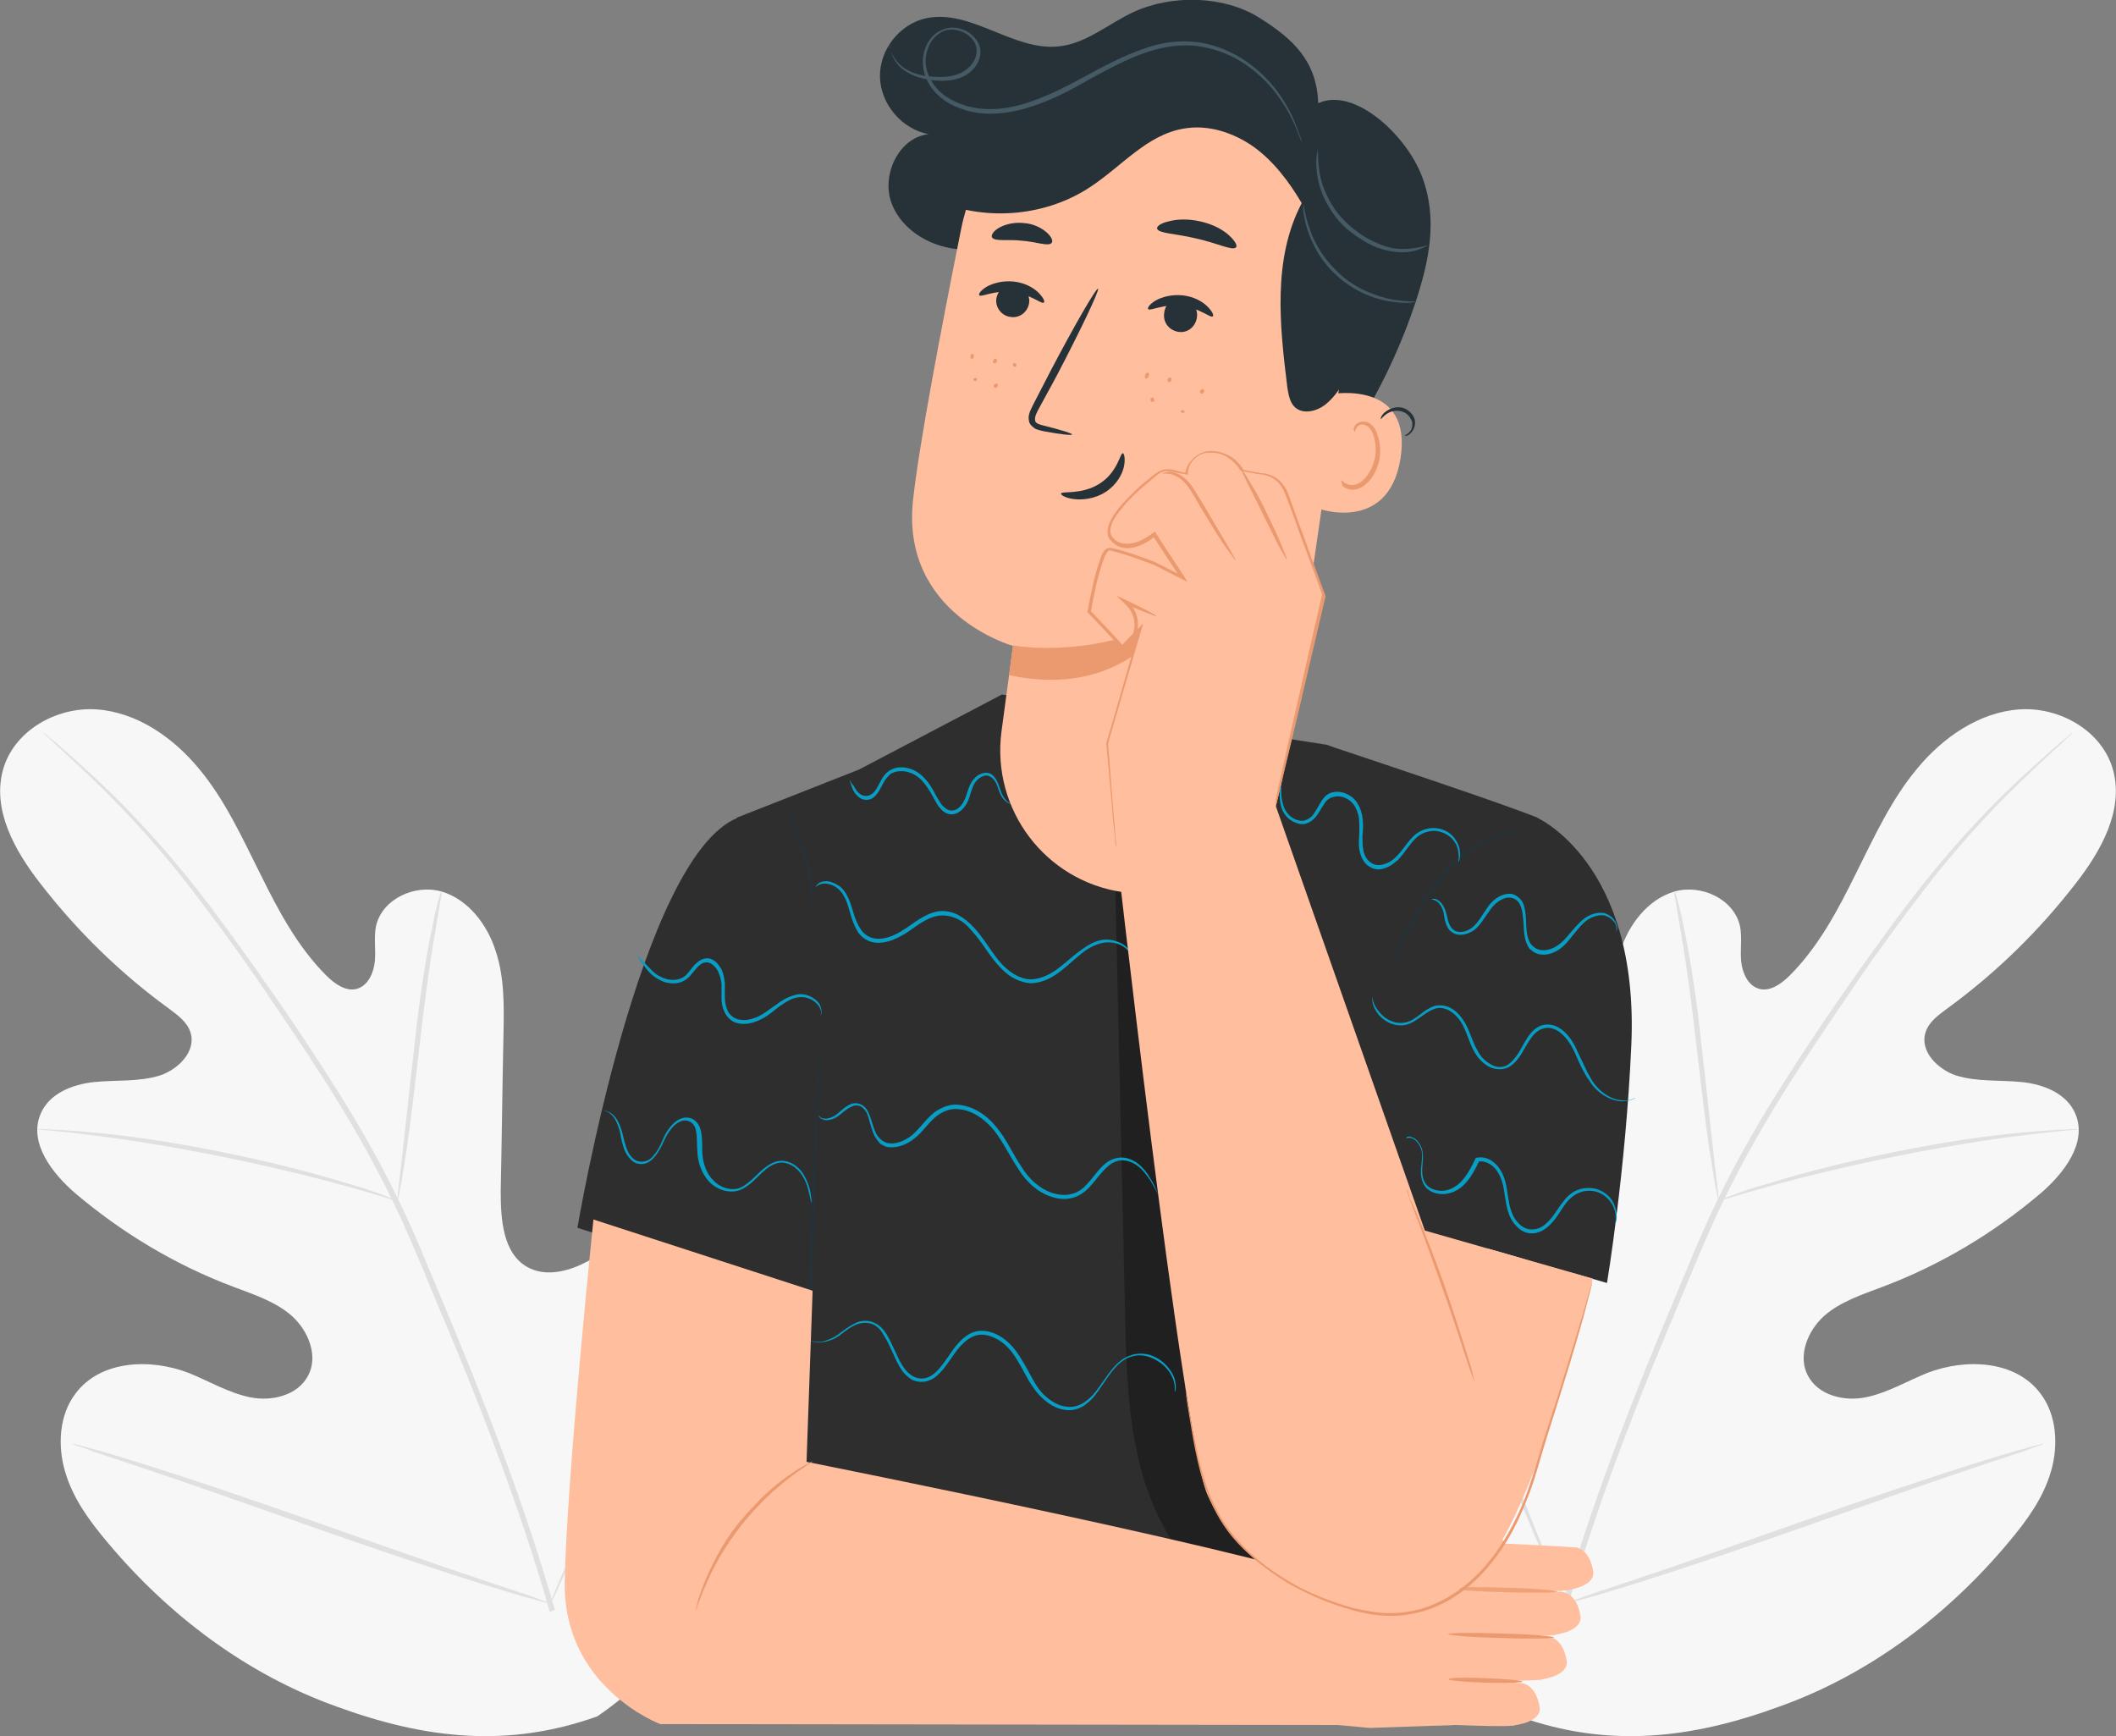 <?xml version="1.0" encoding="utf-8"?>
<!-- Generator: Adobe Illustrator 22.0.0, SVG Export Plug-In . SVG Version: 6.00 Build 0)  -->
<svg version="1.1" id="Capa_1" xmlns="http://www.w3.org/2000/svg" xmlns:xlink="http://www.w3.org/1999/xlink" x="0px" y="0px"
	 viewBox="0 0 383.3 314.5" style="enable-background:new 0 0 383.3 314.5;" xml:space="preserve">
<rect x="0" y="0" width="383.3" height="314.5" fill="#808080" stroke="none"/>
<style type="text/css">
	.st0{fill:#F7F7F7;}
	.st1{fill:#FFFFFF;}
	.st2{fill:#6DB1E4;}
	.st3{fill:#013C74;}
	.st4{opacity:0.85;fill:#013C74;}
	.st5{opacity:0.79;fill:#FFFFFF;}
	.st6{fill:#2E2E2E;}
	.st7{fill:#263238;}
	.st8{fill:#A78E80;}
	.st9{fill:#07849B;}
	.st10{fill:#0A0A0A;}
	.st11{fill:#079DC4;}
	.st12{fill:#FFFFFF;stroke:#AFAFAF;stroke-width:1.062;stroke-miterlimit:10;}
	.st13{fill:#FFFFFF;stroke:#AFAFAF;stroke-miterlimit:10;}
	.st14{fill:#FFBE9D;}
	.st15{fill:#EB996E;}
	.st16{opacity:0.2;}
	.st17{fill:#FBFBFB;}
	.st18{opacity:0.6;}
	.st19{opacity:0.6;fill:#FFFFFF;}
	.st20{fill:#E0E0E0;}
	.st21{fill:#5B5B5B;}
	.st22{fill:#FAFAFA;}
	.st23{fill:#455A64;}
	.st24{fill:none;stroke:#013C74;stroke-width:3;stroke-linecap:round;stroke-linejoin:round;stroke-miterlimit:10;}
	.st25{fill:none;stroke:#FFFFFF;stroke-width:3;stroke-linecap:round;stroke-linejoin:round;stroke-miterlimit:10;}
	.st26{fill:#B9B9B9;}
	.st27{fill:#E9E9E9;}
	.st28{opacity:0.3;fill:#6DB1E4;}
	.st29{fill:#E7AF23;}
	.st30{fill:none;stroke:#E9E9E9;stroke-miterlimit:10;}
	.st31{fill:#CD631B;}
	.st32{fill:#57A41B;}
	.st33{clip-path:url(#SVGID_10_);}
	.st34{fill:#7DE213;}
	.st35{fill:url(#SVGID_13_);}
	.st36{fill:#B2B2B2;}
	.st37{fill:#284266;}
	.st38{fill:#149FBF;}
	.st39{fill:url(#SVGID_14_);}
	.st40{fill:#F2B606;}
	.st41{fill:url(#SVGID_15_);}
	.st42{fill:#088F9E;}
	.st43{fill:url(#SVGID_16_);}
	.st44{fill:#098F9E;}
	.st45{fill:url(#SVGID_17_);}
	.st46{fill:url(#SVGID_18_);}
	.st47{fill:#00CB9A;}
	.st48{fill:url(#SVGID_19_);}
	.st49{fill:#5059AA;}
	.st50{fill:url(#SVGID_20_);}
	.st51{fill:#F19E05;}
	.st52{fill:url(#SVGID_21_);}
	.st53{fill:url(#SVGID_22_);}
	.st54{fill:url(#SVGID_23_);}
	.st55{fill:url(#SVGID_24_);}
	.st56{fill:url(#SVGID_25_);}
	.st57{fill:url(#SVGID_26_);}
	.st58{fill:url(#SVGID_27_);}
	.st59{fill:#0C5356;}
	.st60{fill:url(#SVGID_28_);}
	.st61{fill:url(#SVGID_29_);}
	.st62{fill:url(#SVGID_30_);}
	.st63{fill:url(#SVGID_31_);}
	.st64{fill:url(#SVGID_32_);}
	.st65{fill:url(#SVGID_33_);}
	.st66{fill:url(#SVGID_34_);}
	.st67{fill:url(#SVGID_35_);}
	.st68{fill:url(#SVGID_36_);}
	.st69{fill:url(#SVGID_37_);}
	.st70{fill:url(#SVGID_38_);}
	.st71{fill:url(#SVGID_39_);}
	.st72{fill:url(#SVGID_40_);}
	.st73{fill:url(#SVGID_41_);}
	.st74{fill:url(#SVGID_42_);}
	.st75{fill:url(#SVGID_43_);}
	.st76{fill:url(#SVGID_44_);}
	.st77{fill:url(#SVGID_45_);}
	.st78{fill:url(#SVGID_46_);}
	.st79{fill:url(#SVGID_47_);}
	.st80{fill:url(#SVGID_48_);}
	.st81{fill:url(#SVGID_49_);}
	.st82{fill:url(#SVGID_50_);}
	.st83{fill:url(#SVGID_51_);}
	.st84{fill:url(#SVGID_52_);}
	.st85{fill:url(#SVGID_53_);}
	.st86{fill:url(#SVGID_54_);}
	.st87{fill:url(#SVGID_55_);}
	.st88{fill:url(#SVGID_56_);}
	.st89{fill:url(#SVGID_57_);}
	.st90{fill:url(#SVGID_58_);}
	.st91{fill:#F8F8F8;}
	.st92{opacity:0.3;}
	.st93{opacity:0.78;}
	.st94{fill:#FFFFFF;stroke:#FFFFFF;stroke-width:0.15;stroke-miterlimit:10;}
	.st95{fill:none;stroke:#B9B9B9;stroke-miterlimit:10;}
	.st96{opacity:0.5;}
	.st97{opacity:0.5;fill:none;stroke:#B9B9B9;stroke-miterlimit:10;}
	.st98{fill:none;stroke:#E5E5E5;stroke-miterlimit:10;}
	.st99{fill:#FFFFFF;stroke:#BABABA;stroke-miterlimit:10;}
	.st100{fill:#FFFFFF;stroke:#BABABA;stroke-width:2;stroke-linecap:round;stroke-linejoin:round;stroke-miterlimit:10;}
	.st101{fill:none;stroke:#079DC4;stroke-width:0.861;stroke-miterlimit:10;}
	.st102{fill:#1A1A1A;}
	.st103{fill:#222222;}
	.st104{fill:#868686;}
	.st105{fill:#94CEED;}
	.st106{fill:#C4E2EB;}
	.st107{fill:#0C0E0F;}
	.st108{fill:#1B1B1B;}
	.st109{fill:#262424;}
</style>
<g>
	<g>
		<g>
			<g>
				<g>
					<g>
						<g>
							<path class="st0" d="M108.2,310.9c26.5-18.1,32.8-52.1,32.1-82.8c-0.1-5.1,0.5-10.5-1.9-15c-2.4-4.5-8-7.6-12.6-5.5
								c-3.8,1.7-5.5,6.2-7.7,9.8c-2.9,4.8-7.1,8.8-12.1,11.3c-3.3,1.7-7.3,2.6-10.5,0.8c-4.4-2.5-4.8-8.6-4.8-13.7
								c0.2-9.5,0.3-19,0.5-28.4c0.1-5.1,0.2-10.3-1.4-15.1c-1.5-4.8-5-9.4-9.8-10.8c-4.8-1.4-10.8,1.3-11.9,6.3
								c-0.4,2.1,0,4.2-0.2,6.3c-0.2,2.1-1.2,4.4-3.2,5c-2,0.6-4.1-0.9-5.6-2.4c-5.2-5.2-8.7-11.8-12-18.5
								c-3.3-6.6-6.4-13.4-11.1-19c-4.7-5.7-11.3-10.2-18.5-10.7c-7.3-0.5-15.1,3.9-17,11.1c-1.9,7.2,2.2,14.5,6.7,20.3
								c6.7,8.7,14.6,16.4,23.4,22.8c1.6,1.2,3.3,2.4,3.9,4.3c1.1,3.4-2.2,6.7-5.5,7.8c-3.8,1.2-7.9,0.8-11.9,1.2
								c-4,0.4-8.3,2.1-9.8,5.9c-2.1,5.2,2.2,10.7,6.4,14.3c8.5,7.2,18.2,13,28.6,16.9c3.7,1.4,7.7,2.7,10.6,5.3
								c3,2.7,4.8,7.3,2.9,10.8c-1.9,3.6-6.6,4.7-10.5,3.9c-3.9-0.8-7.4-2.9-11.1-4.4c-7-2.7-16-2.3-20.5,3.7
								c-3,3.9-3.3,9.5-1.9,14.2c1.4,4.8,4.4,8.9,7.6,12.7c11.1,13.3,25.3,24,41.5,29.8C77,315,92,316.7,108.2,310.9"/>
						</g>
					</g>
				</g>
			</g>
		</g>
		<g>
			<g>
				<g>
					<g>
						<g>
							<g>
								<path class="st20" d="M100.5,291.6c-4.4-15.5-10.5-32.1-17.6-49.3c-1.8-4.3-3.5-8.5-5.3-12.7c-1.7-4.2-3.5-8.3-5.4-12.2
									c-3.8-7.9-8.1-15.2-12.4-21.9c-4.3-6.8-8.6-13.1-12.7-18.9c-4.1-5.8-8-11.2-11.8-16c-7.5-9.5-14.5-16.5-19.5-21
									c-2.5-2.3-4.5-4-5.8-5.2c-0.7-0.5-1.2-1-1.6-1.3c-0.4-0.3-0.5-0.4-0.6-0.4c0,0,0.2,0.2,0.5,0.5c0.4,0.3,0.9,0.8,1.5,1.4
									c1.3,1.2,3.3,3,5.7,5.3c4.9,4.6,11.8,11.6,19.2,21.2c3.7,4.8,7.6,10.1,11.7,16c4,5.9,8.3,12.2,12.6,18.9
									c4.3,6.8,8.5,14,12.3,21.9c1.9,3.9,3.6,8,5.4,12.2c1.7,4.2,3.5,8.4,5.3,12.7c7.1,17.1,13.2,33.7,17.6,49.2"/>
							</g>
						</g>
					</g>
				</g>
			</g>
		</g>
		<g>
			<g>
				<g>
					<g>
						<g>
							<g>
								<path class="st20" d="M72,217.4c0.1,0,0.2-0.8,0.5-2.2c0.3-1.4,0.6-3.4,1-6c0.8-5.1,1.6-12.1,2.5-19.8
									c0.9-7.8,1.8-14.7,2.7-19.8c0.4-2.5,0.8-4.6,1-6c0.3-1.4,0.4-2.2,0.3-2.2c-0.1,0-0.3,0.7-0.7,2.1c-0.4,1.4-0.8,3.4-1.3,5.9
									c-1,5-2.1,12-2.9,19.8c-0.9,7.6-1.6,14.6-2.2,19.8c-0.3,2.4-0.5,4.4-0.7,6C72,216.6,71.9,217.4,72,217.4z"/>
							</g>
						</g>
					</g>
				</g>
			</g>
		</g>
		<g>
			<g>
				<g>
					<g>
						<g>
							<g>
								<path class="st20" d="M6.7,204.5c0,0.1,0.9,0.2,2.6,0.3c1.7,0.2,4.1,0.4,7.1,0.8c6,0.7,14.2,2,23.2,3.8
									c9,1.8,17.1,3.8,22.9,5.4c2.9,0.8,5.3,1.5,6.9,2c1.6,0.5,2.5,0.7,2.5,0.7c0-0.1-0.8-0.4-2.4-1c-1.6-0.6-3.9-1.4-6.8-2.2
									c-5.8-1.8-13.9-3.9-22.9-5.7c-9-1.8-17.3-3-23.4-3.5c-3-0.3-5.5-0.4-7.1-0.5C7.6,204.5,6.7,204.5,6.7,204.5z"/>
							</g>
						</g>
					</g>
				</g>
			</g>
		</g>
		<g>
			<g>
				<g>
					<g>
						<g>
							<g>
								<path class="st20" d="M99.7,290.4c0,0,0.2-0.3,0.5-0.8c0.3-0.6,0.7-1.4,1.1-2.4c1-2,2.3-5.1,3.9-8.8
									c3.2-7.5,7.4-17.9,11.8-29.5c4.4-11.6,8.5-22.1,11.5-29.6c1.5-3.7,2.7-6.7,3.7-8.9c0.4-1,0.7-1.8,1-2.4
									c0.2-0.6,0.3-0.9,0.3-0.9c0,0-0.2,0.3-0.5,0.8c-0.3,0.6-0.7,1.4-1.1,2.4c-1,2-2.3,5.1-3.9,8.8c-3.2,7.5-7.4,17.9-11.8,29.5
									c-4.4,11.6-8.5,22.1-11.5,29.6c-1.5,3.7-2.7,6.7-3.7,8.9c-0.4,1-0.7,1.8-1,2.4C99.8,290.1,99.7,290.4,99.7,290.4z"/>
							</g>
						</g>
					</g>
				</g>
			</g>
		</g>
		<g>
			<g>
				<g>
					<g>
						<g>
							<g>
								<path class="st20" d="M13.1,261.5c0,0,0.3,0.2,0.9,0.4c0.7,0.2,1.5,0.5,2.5,0.9c2.3,0.8,5.5,1.8,9.3,3.1
									c7.8,2.6,18.6,6.4,30.5,10.6c11.9,4.2,22.7,7.8,30.6,10.3c3.9,1.2,7.1,2.2,9.4,2.8c1,0.3,1.9,0.5,2.6,0.7
									c0.6,0.2,0.9,0.2,0.9,0.2c0,0-0.3-0.2-0.9-0.4c-0.7-0.2-1.5-0.5-2.5-0.9c-2.3-0.8-5.5-1.8-9.3-3.1
									c-7.8-2.6-18.6-6.4-30.5-10.6c-11.9-4.2-22.7-7.8-30.6-10.3c-3.9-1.2-7.1-2.2-9.4-2.8c-1-0.3-1.9-0.5-2.6-0.7
									C13.4,261.5,13.1,261.5,13.1,261.5z"/>
							</g>
						</g>
					</g>
				</g>
			</g>
		</g>
	</g>
	<g>
		<g>
			<g>
				<g>
					<g>
						<g>
							<path class="st0" d="M275.1,310.9c-26.5-18.1-32.8-52.1-32.1-82.8c0.1-5.1-0.5-10.5,1.9-15c2.4-4.5,8-7.6,12.6-5.5
								c3.8,1.7,5.5,6.2,7.7,9.8c2.9,4.8,7.1,8.8,12.1,11.3c3.3,1.7,7.3,2.6,10.5,0.8c4.4-2.5,4.8-8.6,4.8-13.7
								c-0.2-9.5-0.3-19-0.5-28.4c-0.1-5.1-0.2-10.3,1.4-15.1c1.5-4.8,5-9.4,9.8-10.8c4.8-1.4,10.8,1.3,11.9,6.3
								c0.4,2.1,0,4.2,0.2,6.3c0.2,2.1,1.2,4.4,3.2,5c2,0.6,4.1-0.9,5.6-2.4c5.2-5.2,8.7-11.8,12-18.5c3.3-6.6,6.4-13.4,11.1-19
								c4.7-5.7,11.3-10.2,18.5-10.7c7.3-0.5,15.1,3.9,17,11.1c1.9,7.2-2.2,14.5-6.7,20.3c-6.7,8.7-14.6,16.4-23.4,22.8
								c-1.6,1.2-3.3,2.4-3.9,4.3c-1.1,3.4,2.2,6.7,5.5,7.8c3.8,1.2,7.9,0.8,11.9,1.2c4,0.4,8.3,2.1,9.8,5.9
								c2.1,5.2-2.2,10.7-6.4,14.3c-8.5,7.2-18.2,13-28.6,16.9c-3.7,1.4-7.7,2.7-10.6,5.3c-3,2.7-4.8,7.3-2.9,10.8
								c1.9,3.6,6.6,4.7,10.5,3.9c3.9-0.8,7.4-2.9,11.1-4.4c7-2.7,16-2.3,20.5,3.7c3,3.9,3.3,9.5,1.9,14.2
								c-1.4,4.8-4.4,8.9-7.6,12.7c-11.1,13.3-25.3,24-41.5,29.8C306.3,315,291.3,316.7,275.1,310.9"/>
						</g>
					</g>
				</g>
			</g>
		</g>
		<g>
			<g>
				<g>
					<g>
						<g>
							<g>
								<path class="st20" d="M282.8,291.6c4.4-15.5,10.5-32.1,17.6-49.3c1.8-4.3,3.5-8.5,5.3-12.7c1.7-4.2,3.5-8.3,5.4-12.2
									c3.8-7.9,8.1-15.2,12.4-21.9c4.3-6.8,8.6-13.1,12.7-18.9c4.1-5.8,8-11.2,11.8-16c7.5-9.5,14.5-16.5,19.5-21
									c2.5-2.3,4.5-4,5.8-5.2c0.7-0.5,1.2-1,1.6-1.3c0.4-0.3,0.5-0.4,0.6-0.4c0,0-0.2,0.2-0.5,0.5c-0.4,0.3-0.9,0.8-1.5,1.4
									c-1.3,1.2-3.3,3-5.7,5.3c-4.9,4.6-11.8,11.6-19.2,21.2c-3.7,4.8-7.6,10.1-11.7,16c-4,5.9-8.3,12.2-12.6,18.9
									c-4.3,6.8-8.5,14-12.3,21.9c-1.9,3.9-3.6,8-5.4,12.2c-1.7,4.2-3.5,8.4-5.3,12.7c-7.1,17.1-13.2,33.7-17.6,49.2"/>
							</g>
						</g>
					</g>
				</g>
			</g>
		</g>
		<g>
			<g>
				<g>
					<g>
						<g>
							<g>
								<path class="st20" d="M311.3,217.4c-0.1,0-0.2-0.8-0.5-2.2c-0.3-1.4-0.6-3.4-1-6c-0.8-5.1-1.6-12.1-2.5-19.8
									c-0.9-7.8-1.8-14.7-2.7-19.8c-0.4-2.5-0.8-4.6-1-6c-0.3-1.4-0.4-2.2-0.3-2.2c0.1,0,0.3,0.7,0.7,2.1c0.4,1.4,0.8,3.4,1.3,5.9
									c1,5,2.1,12,2.9,19.8c0.9,7.6,1.6,14.6,2.2,19.8c0.3,2.4,0.5,4.4,0.7,6C311.3,216.6,311.4,217.4,311.3,217.4z"/>
							</g>
						</g>
					</g>
				</g>
			</g>
		</g>
		<g>
			<g>
				<g>
					<g>
						<g>
							<g>
								<path class="st20" d="M376.6,204.5c0,0.1-0.9,0.2-2.6,0.3c-1.7,0.2-4.1,0.4-7.1,0.8c-6,0.7-14.2,2-23.2,3.8
									c-9,1.8-17.1,3.8-22.9,5.4c-2.9,0.8-5.3,1.5-6.9,2c-1.6,0.5-2.5,0.7-2.5,0.7c0-0.1,0.8-0.4,2.4-1c1.6-0.6,3.9-1.4,6.8-2.2
									c5.8-1.8,13.9-3.9,22.9-5.7c9-1.8,17.3-3,23.4-3.5c3-0.3,5.5-0.4,7.1-0.5C375.7,204.5,376.6,204.5,376.6,204.5z"/>
							</g>
						</g>
					</g>
				</g>
			</g>
		</g>
		<g>
			<g>
				<g>
					<g>
						<g>
							<g>
								<path class="st20" d="M283.6,290.4c0,0-0.2-0.3-0.5-0.8c-0.3-0.6-0.7-1.4-1.1-2.4c-1-2-2.3-5.1-3.9-8.8
									c-3.2-7.5-7.4-17.9-11.8-29.5c-4.4-11.6-8.5-22.1-11.5-29.6c-1.5-3.7-2.7-6.7-3.7-8.9c-0.4-1-0.7-1.8-1-2.4
									c-0.2-0.6-0.3-0.9-0.3-0.9c0,0,0.2,0.3,0.5,0.8c0.3,0.6,0.7,1.4,1.1,2.4c1,2,2.3,5.1,3.9,8.8c3.2,7.5,7.4,17.9,11.8,29.5
									c4.4,11.6,8.5,22.1,11.5,29.6c1.5,3.7,2.7,6.7,3.7,8.9c0.4,1,0.7,1.8,1,2.4C283.5,290.1,283.6,290.4,283.6,290.4z"/>
							</g>
						</g>
					</g>
				</g>
			</g>
		</g>
		<g>
			<g>
				<g>
					<g>
						<g>
							<g>
								<path class="st20" d="M370.2,261.5c0,0-0.3,0.2-0.9,0.4c-0.7,0.2-1.5,0.5-2.5,0.9c-2.3,0.8-5.5,1.8-9.3,3.1
									c-7.8,2.6-18.6,6.4-30.5,10.6c-11.9,4.2-22.7,7.8-30.6,10.3c-3.9,1.2-7.1,2.2-9.4,2.8c-1,0.3-1.9,0.5-2.6,0.7
									c-0.6,0.2-0.9,0.2-0.9,0.2c0,0,0.3-0.2,0.9-0.4c0.7-0.2,1.5-0.5,2.5-0.9c2.3-0.8,5.5-1.8,9.3-3.1
									c7.8-2.6,18.6-6.4,30.5-10.6c11.9-4.2,22.7-7.8,30.6-10.3c3.9-1.2,7.1-2.2,9.4-2.8c1-0.3,1.9-0.5,2.6-0.7
									C369.9,261.5,370.2,261.5,370.2,261.5z"/>
							</g>
						</g>
					</g>
				</g>
			</g>
		</g>
	</g>
	<g>
		<g>
			<path class="st6" d="M240.3,134.9c0,0,0.6,0.2,1.7,0.6c7.5,2.5,29.7,9.9,36.5,12.6c0,0-11.9,105.4-13.3,115.2
				c-1.4,9.8-1.7,49-1.7,49H136.6c0,0,0.3-105.6,0-122c-0.5-21.2-3.1-42.2-3.1-42.2l22.1-8.7l25.9-13.6L240.3,134.9z"/>
			<g class="st92">
				<path d="M212.1,157.7c10.3,38.4,21.3,76.7,32.7,114.8c1.4,4.5,2.7,9.4,0.9,13.7c-1.6,3.9-5.6,6.4-9.8,7c-4.2,0.6-8.4-0.7-12-2.7
					c-8.6-4.8-14.1-13.8-16.9-23.2c-2.7-9.4-3-19.4-3.2-29.2c-0.6-26.2-1.2-52.3-1.8-78.5L212.1,157.7z"/>
			</g>
			<path class="st6" d="M278.4,148.1c0,0,18.6,8.2,17.1,41.3c-1,22.5-4.4,43-4.4,43l-52.3-15.1l13.3-57.4L278.4,148.1z"/>
			<path class="st6" d="M154.4,201.3l2.8,38.1l-52.6-17c0,0,11.3-67.3,29.1-74.3L153,181L154.4,201.3z"/>
			<g>
				<path class="st7" d="M148.5,190.3c0,0-0.1,0.3-0.1,0.8c0,0.6-0.1,1.3-0.2,2.2c-0.1,2-0.3,4.8-0.5,8.2
					c-0.3,6.9-0.7,16.5-1.1,27.1c-0.3,10.6-0.6,20.1-0.9,27.1c-0.1,3.4-0.2,6.2-0.3,8.2c0,0.9,0,1.7,0,2.2c0,0.5,0,0.8,0,0.8
					c0,0,0.1-0.3,0.1-0.8c0-0.6,0.1-1.3,0.2-2.2c0.1-2,0.3-4.8,0.5-8.2c0.3-6.9,0.7-16.5,1.1-27.1c0.3-10.6,0.6-20.1,0.9-27.1
					c0.1-3.4,0.2-6.2,0.3-8.2c0-0.9,0-1.7,0-2.2C148.5,190.5,148.5,190.3,148.5,190.3z"/>
			</g>
			<g>
				<path class="st7" d="M252.4,174.2c0,0,0.3-0.4,0.7-1.2c0.5-0.9,1-2,1.7-3.4c1.4-2.8,3.5-6.8,6.5-10.5c3.1-3.7,6.8-6.3,9.7-7.4
					c2.9-1.2,5-1.3,4.9-1.4c0,0-0.5,0-1.4,0.1c-0.9,0.1-2.2,0.4-3.7,0.9c-3,1.1-6.9,3.6-10,7.4c-3.1,3.8-5.1,7.8-6.5,10.7
					c-0.7,1.5-1.2,2.6-1.5,3.5C252.5,173.7,252.4,174.2,252.4,174.2z"/>
			</g>
			<g>
				<path class="st7" d="M142.3,146.5c-0.2,0.1,2,3.8,3.3,8.8c1.4,5,1.4,9.3,1.6,9.3c0.1,0,0.2-1.1,0.1-2.8
					c-0.1-1.7-0.4-4.1-1.1-6.7c-0.7-2.6-1.6-4.8-2.4-6.3C143,147.3,142.4,146.5,142.3,146.5z"/>
			</g>
			<g>
				<g>
					<path class="st11" d="M259.2,162.9c0,0,0.2,0,0.5,0.1c0.3,0.1,0.8,0.3,1.1,0.8c0.4,0.5,0.7,1.2,0.8,2.2c0.1,0.5,0.2,1,0.4,1.5
						c0.2,0.5,0.5,1.1,1.1,1.4c1.1,0.8,2.7,0.4,3.9-0.4c1.2-0.9,1.9-2.3,2.8-3.5c0.4-0.6,0.9-1.2,1.6-1.7c0.6-0.4,1.4-0.8,2.1-0.7
						c0.7,0,1.5,0.5,1.8,1.2c0.4,0.7,0.5,1.6,0.6,2.5c0.1,0.9,0.1,1.8,0.2,2.7c0.1,0.9,0.3,1.8,0.8,2.6c0.1,0.2,0.3,0.4,0.5,0.5
						c0.2,0.2,0.3,0.3,0.5,0.4c0.4,0.2,0.8,0.4,1.3,0.4c0.9,0.1,1.7-0.1,2.5-0.5c1.5-0.7,2.4-2,3.3-3.1c0.9-1.1,1.7-2.1,2.6-2.7
						c0.9-0.6,2-0.9,2.9-0.8c0.9,0.2,1.5,0.7,1.9,1.2c0.4,0.5,0.4,1,0.4,1.4c0,0.3-0.1,0.5-0.1,0.5c0,0,0.1-0.1,0.2-0.5
						c0.1-0.3,0-0.9-0.3-1.5c-0.4-0.6-1-1.2-2-1.5c-1-0.2-2.2,0.1-3.2,0.7c-1,0.6-1.9,1.7-2.8,2.7c-0.9,1.1-1.8,2.2-3.2,2.9
						c-0.7,0.3-1.4,0.5-2.2,0.4c-0.8-0.1-1.4-0.5-1.9-1.1c-0.9-1.3-0.8-3.2-0.9-4.9c-0.1-0.9-0.2-1.9-0.6-2.7
						c-0.5-0.8-1.4-1.5-2.3-1.5c-1.9,0-3.4,1.4-4.2,2.7c-0.9,1.3-1.6,2.6-2.6,3.4c-1,0.8-2.4,1.1-3.3,0.5c-0.9-0.6-1.1-1.7-1.3-2.6
						c-0.2-0.9-0.5-1.7-1-2.3c-0.4-0.5-1-0.8-1.3-0.8C259.4,162.8,259.2,162.9,259.2,162.9z"/>
				</g>
				<g>
					<path class="st11" d="M248.6,180.6c0,0,0,0.2,0,0.7c0,0.4,0.2,1.1,0.7,1.9c0.4,0.7,1.2,1.5,2.4,2.1c1.1,0.5,2.7,0.7,4.1-0.1
						c1.4-0.7,2.6-2,4.2-2.5c1.6-0.5,3.4,0.6,4.5,2.2c1.1,1.6,1.5,3.7,2.6,5.7c0.6,1,1.4,1.9,2.4,2.5c1,0.6,2.4,0.8,3.6,0.3
						c1.2-0.6,1.9-1.6,2.5-2.5c0.6-1,1.1-2,1.7-2.8c0.6-0.9,1.4-1.6,2.3-1.8c0.9-0.3,1.9,0,2.7,0.5c1.6,1.1,2.5,2.8,3.2,4.4
						c0.7,1.6,1.4,3.2,2.3,4.4c1.6,2.7,4.2,3.8,5.9,3.9c0.9,0,1.5-0.2,1.9-0.3c0.2-0.1,0.4-0.2,0.5-0.2c0.1-0.1,0.1-0.1,0.1-0.1
						c0-0.1-0.8,0.6-2.5,0.4c-1.6-0.1-4-1.3-5.5-3.9c-0.8-1.3-1.4-2.8-2.2-4.4c-0.7-1.6-1.6-3.5-3.4-4.7c-0.9-0.6-2-0.9-3.2-0.6
						c-1.1,0.3-2,1.2-2.6,2.1c-0.6,0.9-1.1,1.9-1.7,2.9c-0.6,0.9-1.3,1.8-2.2,2.3c-1,0.5-2.1,0.3-3-0.3c-0.9-0.5-1.7-1.3-2.2-2.3
						c-1.1-1.8-1.5-4-2.7-5.7c-0.6-0.9-1.3-1.6-2.2-2.1c-0.9-0.5-2-0.6-2.9-0.4c-0.9,0.3-1.7,0.8-2.3,1.3c-0.7,0.5-1.3,1-1.9,1.3
						c-1.3,0.7-2.7,0.6-3.8,0.1c-1.1-0.5-1.8-1.2-2.3-1.9C248.5,181.6,248.7,180.6,248.6,180.6z"/>
				</g>
				<g>
					<path class="st11" d="M254.7,206.2c0,0,0.2,0,0.4-0.1c0.3,0,0.7,0,1.2,0.4c0.4,0.3,0.9,0.9,1.1,1.6c0.3,0.7,0.2,1.7,0.1,2.7
						c-0.1,1-0.3,2.2,0.3,3.5c0.5,1.3,2,2,3.5,2c1.5,0,3-0.7,4.1-1.9c1.1-1.2,1.9-2.7,2.6-4.2l-0.2,0.2c1.2-0.2,2.5,0.5,3.3,1.6
						c0.8,1.1,1.2,2.5,1.4,4c0.2,1.1,0.3,2.2,0.6,3.2c0.3,1.1,0.8,2.1,1.6,2.9c0.7,0.8,1.8,1.4,2.9,1.3c1.1,0,2.1-0.6,2.8-1.2
						c1.5-1.3,2.3-3,3.3-4.3c1-1.3,2.4-2.1,3.8-2.2c1.4-0.1,2.6,0.4,3.5,1.2c0.8,0.7,1.3,1.6,1.5,2.4c0.4,1.5,0,2.4,0.1,2.4
						c0,0,0,0,0.1-0.2c0-0.1,0.1-0.3,0.1-0.5c0.1-0.4,0.1-1.1-0.1-1.9c-0.2-0.8-0.6-1.8-1.5-2.6c-0.9-0.8-2.2-1.4-3.7-1.3
						c-0.7,0-1.5,0.2-2.3,0.6c-0.7,0.4-1.4,1-1.9,1.7c-1.1,1.3-1.9,3-3.3,4.2c-0.7,0.6-1.5,1-2.5,1c-0.9,0-1.8-0.4-2.5-1.2
						c-0.7-0.7-1.1-1.6-1.4-2.6c-0.3-1-0.4-2.1-0.6-3.2c-0.2-1.5-0.6-3-1.5-4.2c-0.9-1.2-2.3-2.1-3.9-1.8l-0.2,0l-0.1,0.1
						c-0.7,1.5-1.5,3-2.5,4.1c-1,1.1-2.3,1.8-3.7,1.8c-1.3,0-2.6-0.6-3.1-1.7c-0.5-1.1-0.4-2.2-0.3-3.3c0.1-1,0.1-2-0.2-2.8
						c-0.3-0.8-0.8-1.4-1.3-1.7c-0.5-0.3-1-0.4-1.3-0.3C254.8,206.1,254.7,206.2,254.7,206.2z"/>
				</g>
			</g>
			<g>
				<path class="st11" d="M109.2,201.1c0,0,0.2,0,0.6,0.2c0.4,0.1,0.9,0.5,1.4,1.1c0.4,0.6,0.8,1.5,1.1,2.6c0.2,1.1,0.4,2.4,1,3.7
					c0.3,0.6,0.8,1.3,1.5,1.8c0.7,0.4,1.7,0.5,2.5,0.1c0.8-0.4,1.4-1.1,1.9-1.9c0.5-0.8,0.9-1.6,1.3-2.5c0.4-0.8,0.9-1.6,1.6-2.3
					c0.7-0.6,1.5-1.1,2.4-0.9c0.9,0.2,1.5,1,1.6,2c0.2,1,0.1,2,0.2,3.1c0,2.2,0.7,4.4,2.2,6c1.5,1.5,3.8,2.2,5.7,1.4
					c1.8-0.8,2.9-2.3,4.2-3.4c1.2-1.1,2.7-1.8,4-1.4c1.3,0.3,2.3,1.3,2.9,2.2c0.6,0.9,0.9,1.8,1.1,2.6c0.4,1.5,0.5,2.4,0.6,2.4
					c0,0,0-0.2,0-0.6c-0.1-0.4-0.1-1-0.3-1.8c-0.2-0.8-0.5-1.7-1.1-2.7c-0.6-1-1.6-2-3-2.4c-0.7-0.2-1.5-0.2-2.3,0.1
					c-0.8,0.3-1.5,0.8-2.1,1.3c-1.3,1.1-2.4,2.5-4,3.3c-1.6,0.7-3.7,0.1-5-1.3c-1.4-1.4-2-3.5-2-5.6c0-1.1,0-2.2-0.2-3.2
					c-0.1-0.5-0.3-1.1-0.7-1.6c-0.4-0.5-0.9-0.8-1.4-0.9c-1.2-0.3-2.3,0.4-3,1.1c-0.7,0.7-1.3,1.6-1.7,2.5c-0.4,0.9-0.7,1.7-1.2,2.4
					c-0.5,0.7-1,1.4-1.7,1.7c-0.7,0.3-1.5,0.3-2.1,0c-0.6-0.3-1.1-0.9-1.4-1.5c-0.6-1.2-0.8-2.5-1.1-3.6c-0.3-1.1-0.7-2-1.2-2.7
					c-0.5-0.6-1.1-1-1.5-1.1C109.4,201.1,109.2,201.1,109.2,201.1z"/>
			</g>
			<g>
				<path class="st11" d="M115.4,173c0,0,0.1,0.2,0.2,0.4c0.2,0.3,0.4,0.7,0.8,1.2c0.4,0.5,0.8,1.1,1.4,1.7c0.6,0.6,1.5,1.2,2.6,1.6
					c1.1,0.3,2.4,0.4,3.6-0.3c1.2-0.7,1.8-2.1,2.9-2.9c0.5-0.4,1.2-0.5,1.8-0.2c0.6,0.3,1.1,0.9,1.4,1.5c0.3,0.7,0.5,1.4,0.6,2.2
					c0,0.8,0,1.6,0,2.5c0,0.8,0.1,1.7,0.5,2.5c0.3,0.8,1,1.5,1.7,1.9c1.6,0.7,3.3,0.3,4.6-0.3c1.4-0.6,2.4-1.5,3.4-2.3
					c1-0.7,2-1.4,3-1.7c1-0.3,2-0.2,2.7,0.1c0.8,0.3,1.3,0.8,1.7,1.3c0.7,1,0.3,1.8,0.4,1.7c0,0,0.1-0.2,0.1-0.5
					c0-0.3,0-0.8-0.3-1.4c-0.3-0.6-0.9-1.1-1.7-1.5c-0.8-0.4-1.9-0.6-3-0.2c-1.1,0.3-2.2,0.9-3.2,1.7c-1.1,0.7-2.1,1.6-3.4,2.2
					c-1.2,0.5-2.8,0.9-4.1,0.2c-0.6-0.3-1.2-0.9-1.4-1.6c-0.3-0.7-0.4-1.5-0.4-2.3c0-0.8,0-1.6,0-2.5c-0.1-0.9-0.3-1.7-0.6-2.4
					c-0.4-0.7-0.9-1.4-1.7-1.8c-0.8-0.4-1.7-0.2-2.4,0.3c-1.3,0.9-1.8,2.3-2.8,2.9c-1,0.6-2.2,0.6-3.2,0.3c-1-0.3-1.8-0.8-2.4-1.4
					c-0.6-0.6-1.1-1.1-1.5-1.6C115.8,173.5,115.4,172.9,115.4,173z"/>
			</g>
			<g>
				<g>
					<path class="st11" d="M146,242c0,0,0.1,0.3,0.6,0.7c0.5,0.4,1.5,0.6,2.6,0.4c0.6-0.1,1.2-0.3,1.9-0.6c0.6-0.3,1.3-0.8,1.9-1.3
						c0.7-0.5,1.4-1,2.2-1.3c0.8-0.3,1.8-0.4,2.7-0.1c0.9,0.3,1.7,1.1,2.2,2.1c0.6,0.9,1.1,2,1.6,3.1c0.5,1.1,1,2.3,1.8,3.4
						c0.4,0.5,0.9,1,1.5,1.4c0.3,0.2,0.6,0.3,1,0.4c0.2,0,0.4,0.1,0.5,0.1l0.6,0c0.7,0,1.5-0.3,2.1-0.7c0.6-0.4,1.1-1,1.6-1.5
						c0.9-1.1,1.7-2.4,2.6-3.6c0.9-1.1,2-2.2,3.4-2.6c1.4-0.4,2.9,0.1,4.2,0.9c1.3,0.8,2.3,2,3.1,3.3c0.8,1.3,1.5,2.6,2.2,3.9
						c0.8,1.3,1.6,2.5,2.8,3.5c1.1,1,2.4,1.7,3.9,1.9c1.4,0.2,2.9-0.3,3.9-1.2c1.1-0.8,1.8-1.9,2.5-2.9c1.4-2,2.6-4,4.3-5
						c0.8-0.5,1.8-0.8,2.7-0.8c0.9,0,1.7,0.2,2.5,0.6c1.5,0.7,2.5,1.7,3.1,2.7c0.6,1,0.8,1.9,0.8,2.5c0,0.6,0,0.9,0,0.9
						c0,0,0-0.1,0.1-0.2c0-0.2,0.1-0.4,0.1-0.7c0-0.6-0.1-1.6-0.7-2.6c-0.6-1-1.6-2.2-3.1-2.9c-0.8-0.4-1.6-0.6-2.6-0.6
						c-1,0-2,0.3-2.9,0.8c-1.9,1.1-3.1,3.2-4.5,5.1c-0.7,1-1.5,2-2.5,2.7c-1,0.8-2.3,1.2-3.5,1c-1.3-0.1-2.5-0.8-3.6-1.7
						c-1.1-0.9-1.9-2.1-2.6-3.4c-0.7-1.3-1.4-2.6-2.3-4c-0.8-1.3-1.9-2.6-3.3-3.5c-1.4-0.9-3.1-1.4-4.7-1c-1.6,0.4-2.8,1.7-3.7,2.8
						c-0.9,1.2-1.7,2.5-2.6,3.6c-0.9,1.1-1.9,2-3.2,2.1c-1.3,0.1-2.4-0.6-3.2-1.6c-0.8-1-1.3-2.1-1.8-3.2c-0.5-1.1-1-2.2-1.6-3.2
						c-0.6-1-1.4-1.8-2.5-2.2c-1-0.4-2.1-0.3-3,0.1c-0.9,0.4-1.6,0.9-2.3,1.4c-0.7,0.5-1.3,1-1.9,1.3c-0.6,0.3-1.2,0.5-1.8,0.7
						c-1.1,0.2-2,0-2.5-0.3C146.2,242.2,146.1,241.9,146,242z"/>
				</g>
				<g>
					<path class="st11" d="M148.3,202.1c0,0,0,0.1,0.1,0.2c0.1,0.1,0.2,0.3,0.5,0.4c0.5,0.3,1.4,0.3,2.4-0.2c1-0.5,1.8-1.6,3.1-2.1
						c0.6-0.3,1.5-0.2,2,0.4c0.6,0.5,0.9,1.4,1.1,2.3c0.3,0.9,0.5,1.9,1,2.8c0.3,0.5,0.6,0.9,1,1.3c0.5,0.3,1,0.6,1.6,0.6
						c2.4,0.2,4.6-1.3,6.2-3.2c0.8-0.9,1.6-1.9,2.6-2.6c1-0.7,2.2-1.2,3.5-1.1c2.6,0.1,5,1.8,6.7,3.9c1.7,2.2,2.9,4.8,4.4,7
						c1.4,2.3,3.5,4.2,6,5c1.2,0.4,2.5,0.5,3.7,0.2c1.2-0.3,2.2-1,3-1.8c1.5-1.6,2.6-3.4,4.1-4.4c0.8-0.5,1.6-0.7,2.4-0.6
						c0.8,0.1,1.5,0.4,2.1,0.8c1.2,0.8,1.9,1.9,2.5,2.7c1.1,1.8,1.5,2.9,1.5,2.8c0,0-0.1-0.3-0.3-0.8c-0.2-0.5-0.5-1.3-1.1-2.2
						c-0.5-0.9-1.3-2-2.5-2.9c-0.6-0.4-1.4-0.8-2.3-0.9c-0.9-0.1-1.8,0.1-2.7,0.6c-1.7,1-2.7,2.9-4.2,4.4c-0.7,0.8-1.7,1.4-2.7,1.6
						c-1.1,0.3-2.3,0.1-3.4-0.2c-2.3-0.8-4.2-2.5-5.6-4.8c-1.5-2.2-2.6-4.8-4.4-7c-1.8-2.3-4.3-4-7.2-4.2c-1.4-0.1-2.8,0.5-3.9,1.2
						c-1.1,0.8-1.9,1.8-2.7,2.7c-0.8,0.9-1.6,1.8-2.6,2.3c-1,0.6-2.1,0.9-3.1,0.8c-1-0.1-1.8-0.8-2.3-1.6c-0.5-0.9-0.7-1.8-1-2.7
						c-0.3-0.9-0.6-1.8-1.3-2.4c-0.7-0.6-1.7-0.7-2.4-0.4c-1.4,0.6-2.2,1.8-3.1,2.2c-0.9,0.5-1.7,0.5-2.2,0.3
						C148.5,202.3,148.3,202,148.3,202.1z"/>
				</g>
				<g>
					<path class="st11" d="M147.7,160.7c0,0,0.2-0.2,0.6-0.4c0.4-0.2,1.1-0.4,2-0.1c0.9,0.2,1.9,0.9,2.5,2c0.7,1.1,1,2.6,1.5,4.2
						c0.3,0.8,0.6,1.6,1.1,2.4c0.5,0.8,1.4,1.5,2.4,1.8c1,0.3,2.1,0.2,3.2-0.1c1-0.3,2-0.8,3-1.4c1.9-1.2,3.6-2.8,5.9-3.2
						c1.1-0.2,2.3,0,3.4,0.5c1.1,0.5,2,1.3,2.8,2.3c1.7,1.8,2.9,4.1,4.5,5.9c0.8,0.9,1.7,1.8,2.7,2.4c1,0.6,2.2,1,3.3,1.1
						c2.4,0,4.3-1.2,5.8-2.4c1.5-1.2,2.8-2.5,4.2-3.5c1.3-0.9,2.8-1.5,4.1-1.5c1.3,0,2.4,0.4,3.1,1c0.7,0.5,1.1,1.2,1.2,1.6
						c0.2,0.5,0.2,0.7,0.2,0.7c0,0,0.1-0.3-0.1-0.8c-0.1-0.5-0.5-1.2-1.2-1.8c-0.7-0.6-1.9-1.1-3.2-1.2c-1.4-0.1-2.9,0.5-4.3,1.5
						c-1.4,0.9-2.8,2.2-4.3,3.4c-1.5,1.2-3.4,2.3-5.5,2.3c-2.1-0.1-4.1-1.5-5.6-3.3c-1.5-1.8-2.7-4-4.5-6c-0.9-1-1.9-1.8-3-2.4
						c-1.2-0.6-2.5-0.8-3.7-0.6c-2.5,0.5-4.3,2.2-6.1,3.3c-1.8,1.2-3.9,2-5.7,1.5c-0.9-0.3-1.6-0.8-2.1-1.6
						c-0.5-0.7-0.8-1.5-1.1-2.3c-0.5-1.6-0.9-3.1-1.6-4.2c-0.4-0.6-0.8-1.1-1.3-1.4c-0.5-0.3-1-0.5-1.5-0.7c-0.9-0.2-1.7,0-2.1,0.3
						C147.8,160.4,147.7,160.7,147.7,160.7z"/>
				</g>
				<g>
					<path class="st11" d="M153.9,141.2c0,0,0,0.2,0.1,0.4c0.1,0.3,0.2,0.7,0.4,1.2c0.2,0.5,0.6,1.2,1.3,1.7
						c0.7,0.5,1.9,0.6,2.7-0.2c0.8-0.7,1.2-1.8,1.8-2.8c0.3-0.5,0.7-0.9,1.1-1.3c0.5-0.3,1.1-0.5,1.7-0.5c1.2-0.1,2.6,0.4,3.6,1.3
						c1,0.9,1.8,2.2,2.5,3.5c0.4,0.7,0.7,1.4,1.3,2c0.5,0.6,1.3,1.1,2.2,1c0.8-0.1,1.5-0.6,2-1.2c0.5-0.6,0.8-1.3,1-1.9
						c0.4-1.3,0.7-2.5,1.5-3.2c0.4-0.4,0.9-0.6,1.3-0.7c0.5-0.1,0.9,0.1,1.3,0.4c0.7,0.6,1,1.5,1.2,2.2c0.3,0.8,0.6,1.4,1,1.8
						c0.4,0.4,0.8,0.6,1.1,0.7c0.3,0,0.5,0,0.5,0c0-0.1-0.7,0.1-1.4-0.8c-0.3-0.4-0.7-1-0.9-1.8c-0.3-0.7-0.5-1.7-1.3-2.5
						c-0.4-0.4-1-0.6-1.6-0.5c-0.6,0.1-1.2,0.4-1.6,0.8c-1,0.9-1.3,2.2-1.7,3.4c-0.2,0.6-0.5,1.2-0.9,1.7c-0.4,0.5-1,0.9-1.6,0.9
						c-0.6,0.1-1.2-0.3-1.7-0.8c-0.5-0.5-0.8-1.2-1.2-1.8c-0.7-1.4-1.5-2.7-2.6-3.7c-1.1-1-2.6-1.6-4-1.5c-0.7,0-1.4,0.3-1.9,0.6
						c-0.6,0.4-1,0.9-1.3,1.4c-0.6,1-1,2.1-1.7,2.7c-0.7,0.6-1.6,0.6-2.2,0.2c-0.6-0.4-1-1-1.2-1.5
						C154.1,141.8,153.9,141.2,153.9,141.2z"/>
				</g>
				<g>
					<path class="st11" d="M232,141.3c0,0-0.1,0.2-0.1,0.6c-0.1,0.4-0.1,0.9-0.1,1.7c0,0.7,0,1.6,0.3,2.6c0.3,1,1,2.1,2.3,2.7
						c0.6,0.3,1.4,0.5,2.1,0.3c0.8-0.2,1.4-0.7,1.9-1.3c0.5-0.6,0.8-1.3,1.3-2c0.4-0.7,0.9-1.3,1.7-1.5c1.5-0.5,3.3,0.3,4.1,1.8
						c0.4,0.8,0.7,1.6,0.7,2.6c0.1,0.9,0,1.9,0,2.8c-0.1,1-0.1,2,0.2,3c0.3,1,0.8,1.9,1.7,2.4c0.9,0.6,2,0.6,2.9,0.2
						c0.9-0.3,1.6-0.9,2.3-1.5c1.2-1.3,2-2.7,3-3.7c1-1.1,2.4-1.5,3.6-1.5c1.2,0.1,2.3,0.6,3,1.3c0.7,0.7,1.1,1.5,1.2,2.2
						c0.3,1.4,0,2.2,0.1,2.2c0,0,0.1-0.2,0.2-0.6c0.1-0.4,0.1-1,0-1.7c-0.1-0.7-0.5-1.6-1.2-2.4c-0.7-0.8-1.9-1.4-3.2-1.5
						c-1.3-0.1-2.9,0.4-4,1.5c-1.1,1.1-1.9,2.5-3.1,3.7c-0.6,0.6-1.3,1.1-2.1,1.3c-0.8,0.3-1.7,0.3-2.4-0.2
						c-0.7-0.4-1.2-1.2-1.4-2.1c-0.2-0.9-0.2-1.8-0.2-2.8c0.2-1.9,0.2-4-0.8-5.7c-0.9-1.7-3.1-2.7-4.9-2.1c-0.9,0.3-1.5,1.1-1.9,1.8
						c-0.4,0.7-0.8,1.4-1.2,2c-0.4,0.6-1,1-1.6,1.2c-0.6,0.2-1.3,0-1.8-0.2c-1.1-0.5-1.8-1.5-2.1-2.4c-0.3-0.9-0.4-1.8-0.4-2.5
						C232,142.1,232.1,141.3,232,141.3z"/>
				</g>
			</g>
		</g>
		<g>
			<g>
				<g>
					<g>
						<g>
							<g>
								<path class="st7" d="M167.8,3.3c8.1-1.7,15.8,6,24,5.1c5-0.5,9.1-4.2,13.7-6.3c6.9-3.1,16.2-2.9,22.6,1.1
									c6.4,4,10.4,8,10.7,15.5c6.4-3,15.9,5.6,18.8,13.3s1.3,15.3-1.3,23.1c-4.5,13.4-11.7,25.8-21.1,36.5c-0.8,0.9-2.1,2-3.2,1.3
									c-0.8-0.4-0.9-1.4-1-2.3c-0.6-7.4,1-14.7,2.2-22c1.2-7.3,2.2-14.8,0.5-22c-1.7-7.2-6.6-14-13.7-16c-5.2-1.5-10.9-0.2-15.9,2
									c-5,2.3-9.4,5.5-14.2,8.1c-4.8,2.6-10,4.8-15.5,4.5c-5.4-0.2-11-3.3-12.9-8.4c-1.9-5.1,1.3-11.9,6.7-12.5
									c-4.8-0.9-8.7-5.4-8.8-10.4C159.3,9,163,4.3,167.8,3.3z"/>
							</g>
						</g>
					</g>
					<g>
						<g>
							<g>
								<g>
									<g>
										<g>
											<g>
												<g>
													<g>
														<g>
															<g>
																<g>
																	<g>
																		<g>
																			<g>
																				<g>
																					<g>
																						<path class="st14" d="M181.4,132.6l2.1-15.6c0,0-20.4-5.7-18.1-26.5c1.1-10,5-30.5,8.7-49
																							c4-19.9,22.7-33.4,42.8-30.9l2,0.2c21.4,3.9,30.1,24.2,25.7,45.5l-12.1,83.4c-2,14-15,23.8-29.1,21.9l0,0
																							C189.4,159.6,179.6,146.7,181.4,132.6z"/>
																					</g>
																				</g>
																			</g>
																		</g>
																	</g>
																</g>
															</g>
														</g>
													</g>
												</g>
											</g>
											<g>
												<g>
													<g>
														<g>
															<g>
																<g>
																	<g>
																		<g>
																			<g>
																				<g>
																					<g>
																						<path class="st15" d="M183.5,116.9c0,0,13,2.6,28-4.4c0,0-8.2,14.2-28.7,9.8L183.5,116.9z"/>
																					</g>
																				</g>
																			</g>
																		</g>
																	</g>
																</g>
															</g>
														</g>
													</g>
												</g>
											</g>
										</g>
									</g>
								</g>
								<g>
									<g>
										<g>
											<g>
												<g>
													<g>
														<g>
															<g>
																<g>
																	<g>
																		<g>
																			<g>
																				<g>
																					<g>
																						<g>
																							<g>
																								<g>
																									<path class="st7" d="M180.5,54c-0.3,1.6,0.9,3.2,2.5,3.4c1.6,0.3,3.1-0.8,3.4-2.4c0.3-1.6-0.9-3.2-2.5-3.5
																										C182.3,51.3,180.8,52.4,180.5,54z"/>
																								</g>
																							</g>
																						</g>
																					</g>
																				</g>
																			</g>
																		</g>
																	</g>
																</g>
															</g>
														</g>
														<g>
															<g>
																<g>
																	<g>
																		<g>
																			<g>
																				<g>
																					<g>
																						<g>
																							<g>
																								<g>
																									<g>
																										<path class="st7" d="M177.4,53.5c0.3,0.4,2.8-1,6-0.6c3.2,0.3,5.3,2.3,5.7,1.9c0.2-0.2-0.1-0.9-1-1.8
																											c-0.9-0.9-2.5-1.8-4.5-2c-2-0.2-3.7,0.3-4.8,0.9C177.6,52.6,177.2,53.3,177.4,53.5z"/>
																									</g>
																								</g>
																							</g>
																						</g>
																					</g>
																				</g>
																			</g>
																		</g>
																	</g>
																</g>
															</g>
														</g>
													</g>
													<g>
														<g>
															<g>
																<g>
																	<g>
																		<g>
																			<g>
																				<g>
																					<g>
																						<g>
																							<g>
																								<g>
																									<path class="st7" d="M210.9,56.6c-0.3,1.7,0.8,3.2,2.5,3.5c1.6,0.3,3.1-0.8,3.4-2.5
																										c0.3-1.7-0.8-3.2-2.5-3.5C212.7,53.8,211.1,54.9,210.9,56.6z"/>
																								</g>
																							</g>
																						</g>
																					</g>
																				</g>
																			</g>
																		</g>
																	</g>
																</g>
															</g>
														</g>
														<g>
															<g>
																<g>
																	<g>
																		<g>
																			<g>
																				<g>
																					<g>
																						<g>
																							<g>
																								<g>
																									<g>
																										<path class="st7" d="M208,56c0.3,0.4,2.8-1,6-0.6c3.2,0.3,5.3,2.3,5.7,1.9c0.2-0.2-0.1-0.9-1-1.8
																											c-0.9-0.9-2.5-1.8-4.5-2c-2-0.2-3.7,0.3-4.8,0.9C208.2,55.1,207.8,55.8,208,56z"/>
																									</g>
																								</g>
																							</g>
																						</g>
																					</g>
																				</g>
																			</g>
																		</g>
																	</g>
																</g>
															</g>
														</g>
													</g>
													<g>
														<g>
															<g>
																<g>
																	<g>
																		<g>
																			<g>
																				<g>
																					<g>
																						<g>
																							<g>
																								<g>
																									<path class="st7" d="M194.2,78.7c0-0.2-1.9-0.8-5.1-1.6c-0.8-0.2-1.6-0.4-1.6-1c-0.1-0.6,0.3-1.4,0.8-2.3
																										c1-1.9,2.1-3.8,3.2-5.9c4.4-8.4,7.7-15.4,7.4-15.6c-0.3-0.2-4.2,6.5-8.6,14.9c-1.1,2.1-2.1,4.1-3.1,6
																										c-0.4,0.9-1.1,1.9-0.8,3.1c0.1,0.6,0.7,1.1,1.2,1.4c0.5,0.2,1,0.3,1.4,0.4
																										C192.2,78.7,194.2,78.9,194.2,78.7z"/>
																								</g>
																							</g>
																						</g>
																					</g>
																				</g>
																			</g>
																		</g>
																	</g>
																</g>
															</g>
														</g>
													</g>
													<g>
														<g>
															<g>
																<g>
																	<g>
																		<g>
																			<g>
																				<g>
																					<g>
																						<g>
																							<g>
																								<g>
																									<path class="st7" d="M203.4,82.1c-0.5-0.1-0.9,3.4-4.2,5.5c-3.3,2.1-6.9,1.3-7,1.8c-0.1,0.2,0.7,0.8,2.3,1
																										c1.5,0.2,3.8,0,5.8-1.3c2-1.3,3-3.2,3.3-4.6C203.9,83,203.6,82.1,203.4,82.1z"/>
																								</g>
																							</g>
																						</g>
																					</g>
																				</g>
																			</g>
																		</g>
																	</g>
																</g>
															</g>
														</g>
													</g>
												</g>
											</g>
										</g>
										<g>
											<g>
												<g>
													<g>
														<g>
															<g>
																<g>
																	<g>
																		<g>
																			<g>
																				<g>
																					<path class="st7" d="M209.6,41.4c0.2,0.9,3.4,0.9,7.1,1.8c3.7,0.8,6.6,2.3,7.2,1.6c0.3-0.3-0.2-1.2-1.3-2.2
																						c-1.1-1-2.9-2-5.2-2.5c-2.2-0.5-4.3-0.4-5.7,0C210.3,40.4,209.5,41,209.6,41.4z"/>
																				</g>
																			</g>
																		</g>
																	</g>
																</g>
															</g>
														</g>
													</g>
												</g>
											</g>
										</g>
										<g>
											<g>
												<g>
													<g>
														<g>
															<g>
																<g>
																	<g>
																		<g>
																			<g>
																				<g>
																					<path class="st7" d="M179.7,43c0.5,0.8,2.8,0.3,5.4,0.6c2.7,0.2,4.8,1.1,5.4,0.4c0.3-0.3,0-1.1-0.9-1.9
																						c-0.9-0.8-2.4-1.6-4.2-1.7c-1.8-0.2-3.5,0.3-4.5,0.9C179.9,41.9,179.5,42.6,179.7,43z"/>
																				</g>
																			</g>
																		</g>
																	</g>
																</g>
															</g>
														</g>
													</g>
												</g>
											</g>
										</g>
									</g>
								</g>
							</g>
						</g>
					</g>
					<g>
						<g>
							<g>
								<g>
									<g>
										<g>
											<g>
												<g>
													<g>
														<g>
															<g>
																<g>
																	<path class="st14" d="M241.1,71.4c0.4-0.1,14.8-2.5,12.6,11.6c-2.2,14.1-15.9,9.1-15.9,8.6
																		C237.9,91.3,241.1,71.4,241.1,71.4z"/>
																</g>
															</g>
														</g>
													</g>
												</g>
											</g>
										</g>
									</g>
								</g>
							</g>
						</g>
						<g>
							<g>
								<g>
									<g>
										<g>
											<g>
												<g>
													<g>
														<g>
															<g>
																<g>
																	<g>
																		<path class="st15" d="M243,87c0.1,0,0.2,0.2,0.6,0.5c0.4,0.2,1.1,0.5,1.8,0.3c1.6-0.3,3.2-2.5,3.7-5
																			c0.2-1.3,0.1-2.5-0.2-3.6c-0.3-1.1-0.8-1.9-1.6-2.2c-0.7-0.3-1.3,0.1-1.6,0.5c-0.2,0.4-0.2,0.7-0.3,0.7
																			c0,0-0.3-0.3-0.1-0.8c0.1-0.3,0.3-0.6,0.7-0.8c0.4-0.2,0.9-0.3,1.4-0.2c1.1,0.2,1.9,1.4,2.2,2.6
																			c0.4,1.2,0.5,2.6,0.3,4.1c-0.5,2.8-2.4,5.3-4.5,5.6c-1,0.1-1.8-0.3-2.2-0.7C243,87.4,242.9,87,243,87z"/>
																	</g>
																</g>
															</g>
														</g>
													</g>
												</g>
											</g>
										</g>
									</g>
								</g>
							</g>
						</g>
					</g>
					<g>
						<g>
							<g>
								<g>
									<path class="st7" d="M170.3,36.6c8.8,3.5,19.4,2.5,27.3-2.8c5.6-3.7,10.2-9.4,16.8-10.5c4.4-0.8,9,0.7,12.7,3.3
										c3.6,2.6,6.4,6.3,8.7,10.2c-5.3,10.1-4,22.2-2.6,33.4c0.2,1.2,0.4,2.6,1.3,3.5c1.5,1.5,4.2,0.8,5.8-0.6
										c2.6-2.2,4-5.5,5-8.8c2.3-7.4,3.4-15.3,2.6-23c-0.8-7.7-3.6-15.4-8.5-21.4c-6.2-7.5-15.5-12.1-25.2-13.1
										c-9.7-1-19.6,1.5-28,6.4c-3.9,2.3-7.6,5.1-9.9,9"/>
								</g>
							</g>
						</g>
					</g>
				</g>
				<g>
					<g>
						<g>
							<g>
								<path class="st23" d="M161.3,7.6c0,0-0.1,0.4,0,1.2c0.1,0.8,0.5,2,1.6,3.2c1.1,1.1,2.9,2,5.1,2.4c1.1,0.2,2.3,0.3,3.5,0.2
									c1.3-0.1,2.6-0.4,3.8-1.2c1.2-0.8,2.2-2.2,2.3-3.8c0.1-1.7-1.1-3.2-2.6-4c-0.8-0.4-1.6-0.6-2.5-0.6c-0.9,0-1.8,0.3-2.6,0.8
									c-1.6,1-2.5,2.8-2.7,4.7c-0.2,1.9,0.4,3.9,1.6,5.5c1.2,1.6,2.9,2.8,4.8,3.5c3.8,1.6,8.2,1.3,12.3,0.1
									c4.1-1.2,7.8-3.1,11.2-5.1c3.5-1.9,6.8-3.7,10.2-4.9c3.4-1.2,6.9-1.7,10-1.2c3.2,0.5,6,1.7,8.2,3.2c4.6,3.1,7,7,8.4,9.7
									c0.7,1.4,1.1,2.5,1.4,3.2c0.3,0.8,0.4,1.2,0.5,1.1c0,0,0-0.1-0.1-0.3c-0.1-0.2-0.1-0.5-0.3-0.9c-0.3-0.8-0.7-1.9-1.3-3.3
									c-1.3-2.7-3.7-6.8-8.4-10c-2.3-1.6-5.2-2.9-8.4-3.4c-3.3-0.5-6.9-0.1-10.3,1.2c-3.5,1.2-6.9,3-10.4,4.9
									c-3.5,1.9-7.1,3.8-11.1,5c-4,1.2-8.2,1.4-11.8-0.1c-1.8-0.7-3.4-1.8-4.5-3.3c-1.1-1.5-1.7-3.3-1.5-5c0.2-1.7,1-3.4,2.4-4.3
									c1.3-1,3.1-0.9,4.5-0.2c1.4,0.7,2.4,2,2.3,3.4c0,1.4-0.9,2.6-2,3.4c-1.1,0.8-2.4,1.1-3.6,1.2c-1.2,0.1-2.4,0-3.4-0.1
									c-2.1-0.3-3.9-1.1-5-2.2c-1.1-1.1-1.5-2.2-1.7-3C161.2,8,161.3,7.6,161.3,7.6z"/>
							</g>
						</g>
					</g>
				</g>
				<g>
					<g>
						<g>
							<g>
								<path class="st23" d="M258.6,44.5c0-0.2-1.7,0.6-4.5,0.6c-1.4,0-3-0.3-4.7-1.1c-1.7-0.7-3.4-1.8-5-3.2
									c-3.2-2.8-4.8-6.5-5.3-9.2c-0.5-2.7-0.3-4.5-0.4-4.5c0,0-0.1,0.4-0.2,1.2c-0.1,0.8-0.1,2,0.1,3.4c0.4,2.8,2,6.7,5.3,9.7
									c1.7,1.4,3.4,2.5,5.2,3.3c1.8,0.7,3.5,1,4.9,1c1.4,0,2.6-0.3,3.3-0.6C258.2,44.7,258.6,44.5,258.6,44.5z"/>
							</g>
						</g>
					</g>
				</g>
				<g>
					<g>
						<g>
							<g>
								<path class="st23" d="M256.8,54.7c0-0.1-1.7,0-4.4-0.4c-2.6-0.5-6.3-1.7-9.4-4.4c-3.1-2.7-5-6-5.8-8.6
									c-0.9-2.5-1-4.2-1.1-4.2c0,0-0.1,0.4,0,1.2c0.1,0.8,0.3,1.9,0.7,3.2c0.8,2.6,2.6,6.2,5.9,8.9c3.3,2.8,7,4,9.8,4.3
									c1.4,0.2,2.5,0.2,3.3,0.1C256.4,54.8,256.8,54.7,256.8,54.7z"/>
							</g>
						</g>
					</g>
				</g>
				<g>
					<g>
						<g>
							<g>
								<path class="st15" d="M217.6,71.3c0.2,0.1,0.4-0.1,0.5-0.3c0.1-0.2,0-0.4-0.2-0.5c-0.2-0.1-0.4,0.1-0.5,0.3
									C217.3,71,217.4,71.2,217.6,71.3z"/>
							</g>
						</g>
					</g>
				</g>
				<g>
					<g>
						<g>
							<g>
								<path class="st15" d="M211.7,69.2c0.2,0.1,0.4-0.1,0.5-0.3c0.1-0.2,0-0.5-0.2-0.5c-0.2-0.1-0.4,0.1-0.5,0.3
									C211.4,68.9,211.5,69.1,211.7,69.2z"/>
							</g>
						</g>
					</g>
				</g>
				<g>
					<g>
						<g>
							<g>
								<path class="st15" d="M207.6,68.6c0.2,0,0.4-0.2,0.5-0.5c0.1-0.3,0-0.6-0.2-0.6c-0.2,0-0.4,0.2-0.5,0.5
									C207.3,68.3,207.4,68.5,207.6,68.6z"/>
							</g>
						</g>
					</g>
				</g>
				<g>
					<g>
						<g>
							<g>
								<path class="st15" d="M214.2,74.8c0.2,0,0.4-0.1,0.4-0.2c0-0.1-0.1-0.2-0.3-0.3c-0.2,0-0.4,0.1-0.4,0.2
									C213.8,74.6,214,74.7,214.2,74.8z"/>
							</g>
						</g>
					</g>
				</g>
				<g>
					<g>
						<g>
							<g>
								<path class="st15" d="M208.7,72.8c0.2,0,0.4-0.1,0.4-0.3s-0.1-0.4-0.3-0.5c-0.2,0-0.4,0.1-0.4,0.3
									C208.4,72.6,208.5,72.8,208.7,72.8z"/>
							</g>
						</g>
					</g>
				</g>
				<g>
					<g>
						<g>
							<g>
								<path class="st15" d="M180.1,65.8c0.2,0.1,0.4-0.1,0.5-0.3c0.1-0.2,0-0.4-0.2-0.5c-0.2-0.1-0.4,0.1-0.5,0.3
									C179.8,65.6,179.9,65.8,180.1,65.8z"/>
							</g>
						</g>
					</g>
				</g>
				<g>
					<g>
						<g>
							<g>
								<path class="st15" d="M176,65c0.2,0,0.4-0.1,0.4-0.4c0.1-0.2-0.1-0.5-0.2-0.5c-0.2,0-0.4,0.1-0.4,0.4
									C175.7,64.7,175.8,64.9,176,65z"/>
							</g>
						</g>
					</g>
				</g>
				<g>
					<g>
						<g>
							<g>
								<path class="st15" d="M183.7,66.4c0.2,0.1,0.4,0,0.4-0.2c0.1-0.2-0.1-0.3-0.2-0.4c-0.2-0.1-0.4,0-0.4,0.2
									C183.4,66.1,183.5,66.3,183.7,66.4z"/>
							</g>
						</g>
					</g>
				</g>
				<g>
					<g>
						<g>
							<g>
								<path class="st15" d="M180.2,70.2c0.2,0.1,0.4,0,0.5-0.2c0.1-0.2,0.1-0.4-0.1-0.5c-0.2-0.1-0.4,0-0.5,0.2
									C179.9,69.8,180,70.1,180.2,70.2z"/>
							</g>
						</g>
					</g>
				</g>
				<g>
					<g>
						<g>
							<g>
								<path class="st15" d="M176.7,69c0.2,0,0.3-0.2,0.3-0.3c0-0.2-0.2-0.3-0.4-0.2c-0.2,0-0.3,0.2-0.3,0.3
									C176.3,68.9,176.5,69.1,176.7,69z"/>
							</g>
						</g>
					</g>
				</g>
			</g>
			<g>
				<path class="st7" d="M254.5,78.9c0,0.1,0.8,0.1,1.4-0.9c0.3-0.4,0.5-1.1,0.4-1.8c-0.1-0.7-0.6-1.4-1.3-1.9
					c-0.7-0.5-1.5-0.6-2.2-0.5c-0.7,0.1-1.3,0.4-1.7,0.7c-0.9,0.6-1,1.3-1,1.4c0.1,0.1,0.4-0.5,1.2-1c0.8-0.5,2.2-0.8,3.4,0
					c0.6,0.4,0.9,1,1.1,1.5c0.1,0.6,0,1.1-0.2,1.5C255.1,78.7,254.4,78.8,254.5,78.9z"/>
			</g>
		</g>
		<g>
			<path class="st14" d="M147.2,233.8l-1.1,31c0,0,89.8,17.8,101.3,23.7c11.5,5.9,16.3,6.9,15.6,24l-143.4-0.2
				c0,0-17.7-6.6-17.3-25.9s5.2-65.5,5.2-65.5L147.2,233.8z"/>
			<g>
				<g>
					<g>
						<g>
							<g>
								<path class="st14" d="M248.1,313l-11.9-1.1l-11.4-27.2c1.8-0.3,40.2-6,42.5-5.4l9.2,32.7C276.5,312,248.9,313,248.1,313z"/>
							</g>
						</g>
						<g>
							<g>
								<g>
									<g>
										<g>
											<g>
												<g>
													<path class="st14" d="M274.4,312.5c0,0.1-0.3,0.1-0.6,0.1c-3.2,0.3-17.8-0.5-17.8-0.5c-0.7-1.9,0.6-7.6,2.4-7.9
														c1.8-0.3,17.4,0.7,17.4,0.7s2.5,0.3,3.1,4.4C279.2,312,274.4,312.5,274.4,312.5z"/>
												</g>
											</g>
										</g>
										<g>
											<g>
												<g>
													<path class="st14" d="M279.3,304.2c0,0.1-0.3,0.1-0.6,0.1c-3.2,0.3-17,0.2-17.6-1.5c-0.7-1.9,0.4-6.6,2.2-7
														c1.8-0.3,17.4,0.7,17.4,0.7s2.5,0.3,3.1,4.4C284.1,303.6,279.3,304.2,279.3,304.2z"/>
												</g>
											</g>
										</g>
										<g>
											<g>
												<g>
													<path class="st14" d="M281.8,296.1c0,0.1-0.3,0.1-0.6,0.1c-3.2,0.3-17,0.2-17.6-1.5c-0.7-1.9,0.4-6.6,2.2-7
														c1.8-0.3,17.4,0.7,17.4,0.7s2.5,0.3,3.1,4.4C286.6,295.5,281.8,296.1,281.8,296.1z"/>
												</g>
											</g>
										</g>
										<g>
											<g>
												<g>
													<path class="st14" d="M284.1,288c0,0.1-0.3,0.1-0.6,0.1c-3.2,0.3-17,0.2-17.6-1.5c-0.7-1.9,0.4-6.6,2.2-7
														c1.8-0.3,17.4,0.7,17.4,0.7s2.5,0.3,3.1,4.4C288.9,287.4,284.1,288,284.1,288z"/>
												</g>
											</g>
										</g>
										<g>
											<g>
												<g>
													<g>
														<path class="st15" d="M262.4,304.2c0,0.2,3,0.5,6.7,0.6c3.7,0.1,6.7,0,6.7-0.2c0-0.2-3-0.5-6.7-0.6
															C265.3,303.8,262.3,303.9,262.4,304.2z"/>
													</g>
												</g>
											</g>
										</g>
										<g>
											<g>
												<g>
													<g>
														<path class="st15" d="M262.3,296c0,0.2,4.3,0.6,9.6,0.7c5.3,0.2,9.6,0.1,9.6-0.1c0-0.2-4.3-0.6-9.6-0.7
															C266.6,295.7,262.3,295.8,262.3,296z"/>
													</g>
												</g>
											</g>
										</g>
										<g class="st93">
											<g>
												<g>
													<g>
														<path class="st15" d="M262.9,287.7c0,0.2,4.3,0.6,9.6,0.7c5.3,0.2,9.6,0.1,9.6-0.1c0-0.2-4.3-0.6-9.6-0.7
															C267.3,287.4,263,287.5,262.9,287.7z"/>
													</g>
												</g>
											</g>
										</g>
									</g>
								</g>
								<g>
									<g>
										<path class="st14" d="M240.7,282.6c0,0,26.1-11.6,27.8-9.9c1.6,1.7,4.1,7.1,4.1,7.1L240.7,282.6z"/>
									</g>
								</g>
							</g>
						</g>
					</g>
				</g>
			</g>
			<g>
				<path class="st15" d="M126,291.8c0.1,0,0.6-1.9,1.9-4.8c0.6-1.5,1.5-3.2,2.5-5c1.1-1.8,2.3-3.7,3.8-5.6c1.5-1.9,3.1-3.6,4.6-5.1
					c1.5-1.4,3-2.7,4.2-3.6c2.5-1.9,4.2-2.9,4.2-3c0,0-0.5,0.2-1.2,0.6c-0.8,0.4-1.9,1.1-3.2,2c-1.3,0.9-2.8,2.1-4.4,3.6
					c-1.5,1.5-3.1,3.2-4.7,5.1c-1.5,1.9-2.8,3.9-3.8,5.8c-1,1.9-1.8,3.6-2.4,5.1c-0.6,1.5-1,2.7-1.2,3.6
					C126.1,291.3,126,291.7,126,291.8z"/>
			</g>
		</g>
		<g>
			<g>
				<g>
					<path class="st14" d="M231.1,146l27,76.9l30.4,8.7c0,0-11,46.6-22.3,55c-3.8,2.8-10.1,5.9-16.5,5.5c-12.1-0.8-25.8-9.4-31-21.4
						c-4.6-10.6-16.9-120.5-16.9-120.5L231.1,146z"/>
					<g>
						<g>
							<path class="st14" d="M202.2,153.6l-1.6-18.7l4.3-15l1.7-5.8l-3.3,3.4l-6-6.4c0,0,1.9-11.4,3.6-11.4c1,0,4,1,6.1,1.8
								c1.2,0.5,2.2,0.8,2.2,0.8l5.1,2.6l-5.1-7.8c0,0-5.2,4.4-7.9,0.6c-2-2.9,5.6-9.4,8.4-11.7c0.7-0.5,1.5-0.7,2.3-0.6l3,0.6
								c-0.1-1.7,1.7-3.9,4.3-3.9c3.9-0.1,5.7,3.4,5.7,3.4l3.1,0.6c2.2,0,4.1,1.4,4.9,3.4l6.9,18.7l-8.8,37.9"/>
							<g>
								<path class="st15" d="M231.1,146c0,0,0.1-0.2,0.2-0.7c0.1-0.5,0.3-1.1,0.5-2c0.4-1.8,1-4.3,1.8-7.6
									c1.6-6.6,3.8-16.1,6.5-27.6l0-0.1l0-0.1c-1.4-3.7-2.8-7.6-4.3-11.7c-0.8-2.1-1.5-4.2-2.3-6.3c-0.3-1.1-1-2.2-1.9-3
									c-1-0.8-2.2-1.2-3.4-1.2l0.1,0c-1-0.2-2-0.4-3.1-0.6l0.2,0.2c-0.6-1-1.3-1.8-2.3-2.5c-1-0.6-2.1-1-3.3-1.1
									c-1.2-0.1-2.4,0.3-3.4,1.1c-0.9,0.8-1.7,1.9-1.7,3.2l0.4-0.3c-0.7-0.1-1.5-0.3-2.2-0.5c-0.4-0.1-0.7-0.2-1.2-0.2
									c-0.4,0-0.9,0-1.3,0.2c-0.4,0.1-0.8,0.4-1.1,0.6l-0.9,0.7c-0.6,0.5-1.2,1-1.8,1.5c-1.2,1.1-2.3,2.2-3.4,3.4
									c-1,1.2-2.1,2.5-2.5,4.2c-0.1,0.5-0.1,1,0,1.5c0.2,0.5,0.6,0.9,0.9,1.2c0.7,0.7,1.7,1,2.7,1c2-0.1,3.6-1.1,5-2.2l-0.5-0.1
									c1.7,2.6,3.4,5.2,5.1,7.8l0.4-0.4c-1.7-0.9-3.4-1.7-5.1-2.6l0,0l0,0c-1.7-0.6-3.4-1.3-5.1-1.8c-0.9-0.3-1.7-0.5-2.6-0.7
									c-0.2,0-0.4-0.1-0.8,0c-0.4,0.1-0.5,0.3-0.7,0.5c-0.3,0.4-0.5,0.8-0.6,1.2c-1.2,3.3-1.8,6.6-2.4,9.8l0,0.1l0.1,0.1
									c2.1,2.2,4.1,4.3,6,6.4l0.2,0.2l0.2-0.2c1.1-1.2,2.2-2.3,3.3-3.4l-0.4-0.2c-2.3,8.1-4.3,15.1-6,20.8l0,0l0,0
									c0.5,5.9,1,10.6,1.2,13.8c0.2,1.6,0.3,2.8,0.4,3.7c0,0.4,0.1,0.7,0.1,0.9c0,0.2,0,0.3,0.1,0.3c0,0,0-0.1,0-0.3
									c0-0.2,0-0.5-0.1-0.9c-0.1-0.9-0.1-2.1-0.3-3.7c-0.3-3.2-0.6-7.9-1.1-13.8l0,0.1c1.7-5.8,3.7-12.7,6.1-20.8l0.3-1l-0.7,0.7
									c-1.1,1.1-2.2,2.2-3.3,3.4l0.4,0c-1.9-2.1-3.9-4.2-6-6.4l0.1,0.2c0.6-3.2,1.2-6.5,2.4-9.7c0.2-0.4,0.3-0.8,0.6-1.1
									c0.1-0.2,0.3-0.3,0.3-0.3c0.1,0,0.4,0,0.5,0.1c0.8,0.2,1.7,0.4,2.5,0.7c1.7,0.5,3.4,1.2,5.1,1.8l0,0
									c1.7,0.9,3.4,1.7,5.1,2.6l1,0.5l-0.6-1c-1.7-2.6-3.4-5.1-5.1-7.8l-0.2-0.3l-0.3,0.2c-1.3,1-3,2-4.7,2
									c-0.8,0-1.7-0.2-2.3-0.8c-0.3-0.3-0.6-0.6-0.7-1c-0.1-0.4-0.1-0.8,0-1.2c0.4-1.5,1.4-2.7,2.4-3.9c1-1.2,2.2-2.3,3.3-3.3
									c0.6-0.5,1.2-1,1.8-1.5c0.6-0.5,1.2-1.1,1.8-1.3c0.7-0.3,1.3-0.1,2.1,0c0.7,0.2,1.5,0.3,2.2,0.4l0.4,0.1l0-0.4
									c0-1,0.6-2,1.4-2.7c0.8-0.7,1.9-1,3-0.9c2.2,0,4,1.5,5.1,3.2l0.1,0.1l0.1,0c1.1,0.2,2.2,0.4,3.1,0.6l0,0h0
									c1.1,0,2.2,0.4,3.1,1.1c0.9,0.7,1.4,1.7,1.8,2.7c0.8,2.1,1.6,4.2,2.3,6.3c1.5,4.1,3,8,4.3,11.7l0-0.1
									c-2.6,11.5-4.8,21-6.3,27.7c-0.7,3.3-1.3,5.8-1.7,7.6c-0.2,0.9-0.3,1.5-0.4,2C231.1,145.8,231.1,146,231.1,146z"/>
							</g>
						</g>
						<g>
							<path class="st15" d="M209.5,111.6c0.1-0.1-2.2-1.3-5.3-2.8l-2-0.9l1.6,1.5c0.4,0.4,0.8,0.8,1.1,1.4c0.5,0.9,0.7,1.9,0.6,2.8
								c-0.1,0.9-0.4,1.7-0.7,2.2c-0.7,1.2-1.5,1.6-1.4,1.7c0,0.1,0.9-0.3,1.8-1.5c0.4-0.6,0.8-1.4,0.9-2.4c0.1-1-0.1-2.1-0.6-3.1
								c-0.3-0.6-0.8-1.1-1.2-1.5l-0.3,0.5C207.1,110.8,209.4,111.7,209.5,111.6z"/>
						</g>
						<g>
							<path class="st15" d="M223.8,101.5c0.1,0-0.5-1.1-1.5-2.8c-1-1.7-2.4-4-3.9-6.6c-0.8-1.3-1.5-2.5-2.2-3.6
								c-0.7-1.1-1.6-2-2.5-2.5c-0.9-0.5-1.8-0.6-2.3-0.5c-0.6,0.1-0.8,0.3-0.8,0.3c0,0.1,0.3-0.1,0.8,0c0.5,0,1.3,0.2,2.1,0.7
								c1.7,1,2.8,3.5,4.4,6.1c1.6,2.6,3,4.9,4.1,6.5C223.1,100.5,223.7,101.5,223.8,101.5z"/>
						</g>
						<g>
							<path class="st15" d="M233.1,101.4c0.1,0-0.3-1-0.9-2.5c-0.6-1.5-1.6-3.6-2.7-5.9c-1.1-2.3-2.2-4.3-3.1-5.7
								c-0.8-1.4-1.4-2.3-1.5-2.2c-0.1,0,0.4,1,1.1,2.5c0.9,1.7,1.8,3.6,2.9,5.8c1.1,2.2,2,4.1,2.9,5.8
								C232.6,100.5,233,101.4,233.1,101.4z"/>
						</g>
					</g>
				</g>
				<g>
					<path class="st15" d="M254.8,215.4c0,0,0.1,0.5,0.4,1.4c0.4,1,0.8,2.2,1.4,3.7c1.2,3.1,2.8,7.5,4.5,12.3
						c1.7,4.8,3.2,9.2,4.2,12.4c0.5,1.5,0.9,2.8,1.3,3.8c0.3,0.9,0.5,1.4,0.5,1.4c0,0-0.1-0.5-0.3-1.4c-0.2-0.9-0.6-2.2-1.1-3.8
						c-1-3.2-2.4-7.6-4.1-12.5c-1.7-4.8-3.4-9.1-4.7-12.2c-0.6-1.5-1.2-2.8-1.6-3.6C255.1,215.9,254.9,215.4,254.8,215.4z"/>
				</g>
			</g>
			<g>
				<path class="st15" d="M214.7,250.9c0,0,0,0.1,0,0.4c0,0.3,0.1,0.6,0.1,1c0.1,0.9,0.3,2.3,0.6,4c0.3,1.7,0.6,3.8,1.1,6.3
					c0.5,2.4,1.1,5.2,2.3,8.1c1.1,2.9,2.8,6,5.3,8.7c2.5,2.7,5.6,5.2,9.1,7.3c3.6,2.1,7.6,3.8,11.9,5c2.2,0.6,4.5,1,6.8,1
					c2.3,0,4.7-0.4,7-1.2c4.5-1.6,8.3-4.7,11.1-8.2c2.9-3.5,4.9-7.4,6.4-11.2c1.6-3.8,2.5-7.6,3.6-11.1c1.1-3.5,2.1-6.7,3-9.7
					c1.9-5.9,3.3-10.8,4.2-14.1c0.4-1.7,0.8-3,1-3.9c0.1-0.4,0.2-0.8,0.2-1c0-0.2,0.1-0.3,0.1-0.4c0,0-0.1,0.1-0.1,0.3
					c-0.1,0.3-0.2,0.6-0.3,1c-0.3,0.9-0.6,2.2-1.1,3.9c-1,3.3-2.4,8.1-4.3,14.1c-0.9,3-2,6.2-3.1,9.7c-1.1,3.5-2.1,7.3-3.6,11.1
					c-1.6,3.8-3.6,7.6-6.4,11c-2.8,3.4-6.5,6.4-10.9,8c-2.2,0.8-4.5,1.2-6.8,1.2c-2.3,0-4.5-0.4-6.7-0.9c-4.3-1.2-8.3-2.8-11.8-4.9
					c-3.5-2.1-6.6-4.5-9-7.2c-2.5-2.6-4.1-5.7-5.3-8.5c-1.1-2.9-1.8-5.6-2.3-8c-0.5-2.4-0.9-4.5-1.2-6.2c-0.3-1.7-0.5-3-0.7-3.9
					c-0.1-0.4-0.1-0.8-0.2-1C214.8,251,214.8,250.9,214.7,250.9z"/>
			</g>
		</g>
	</g>
</g>
</svg>
